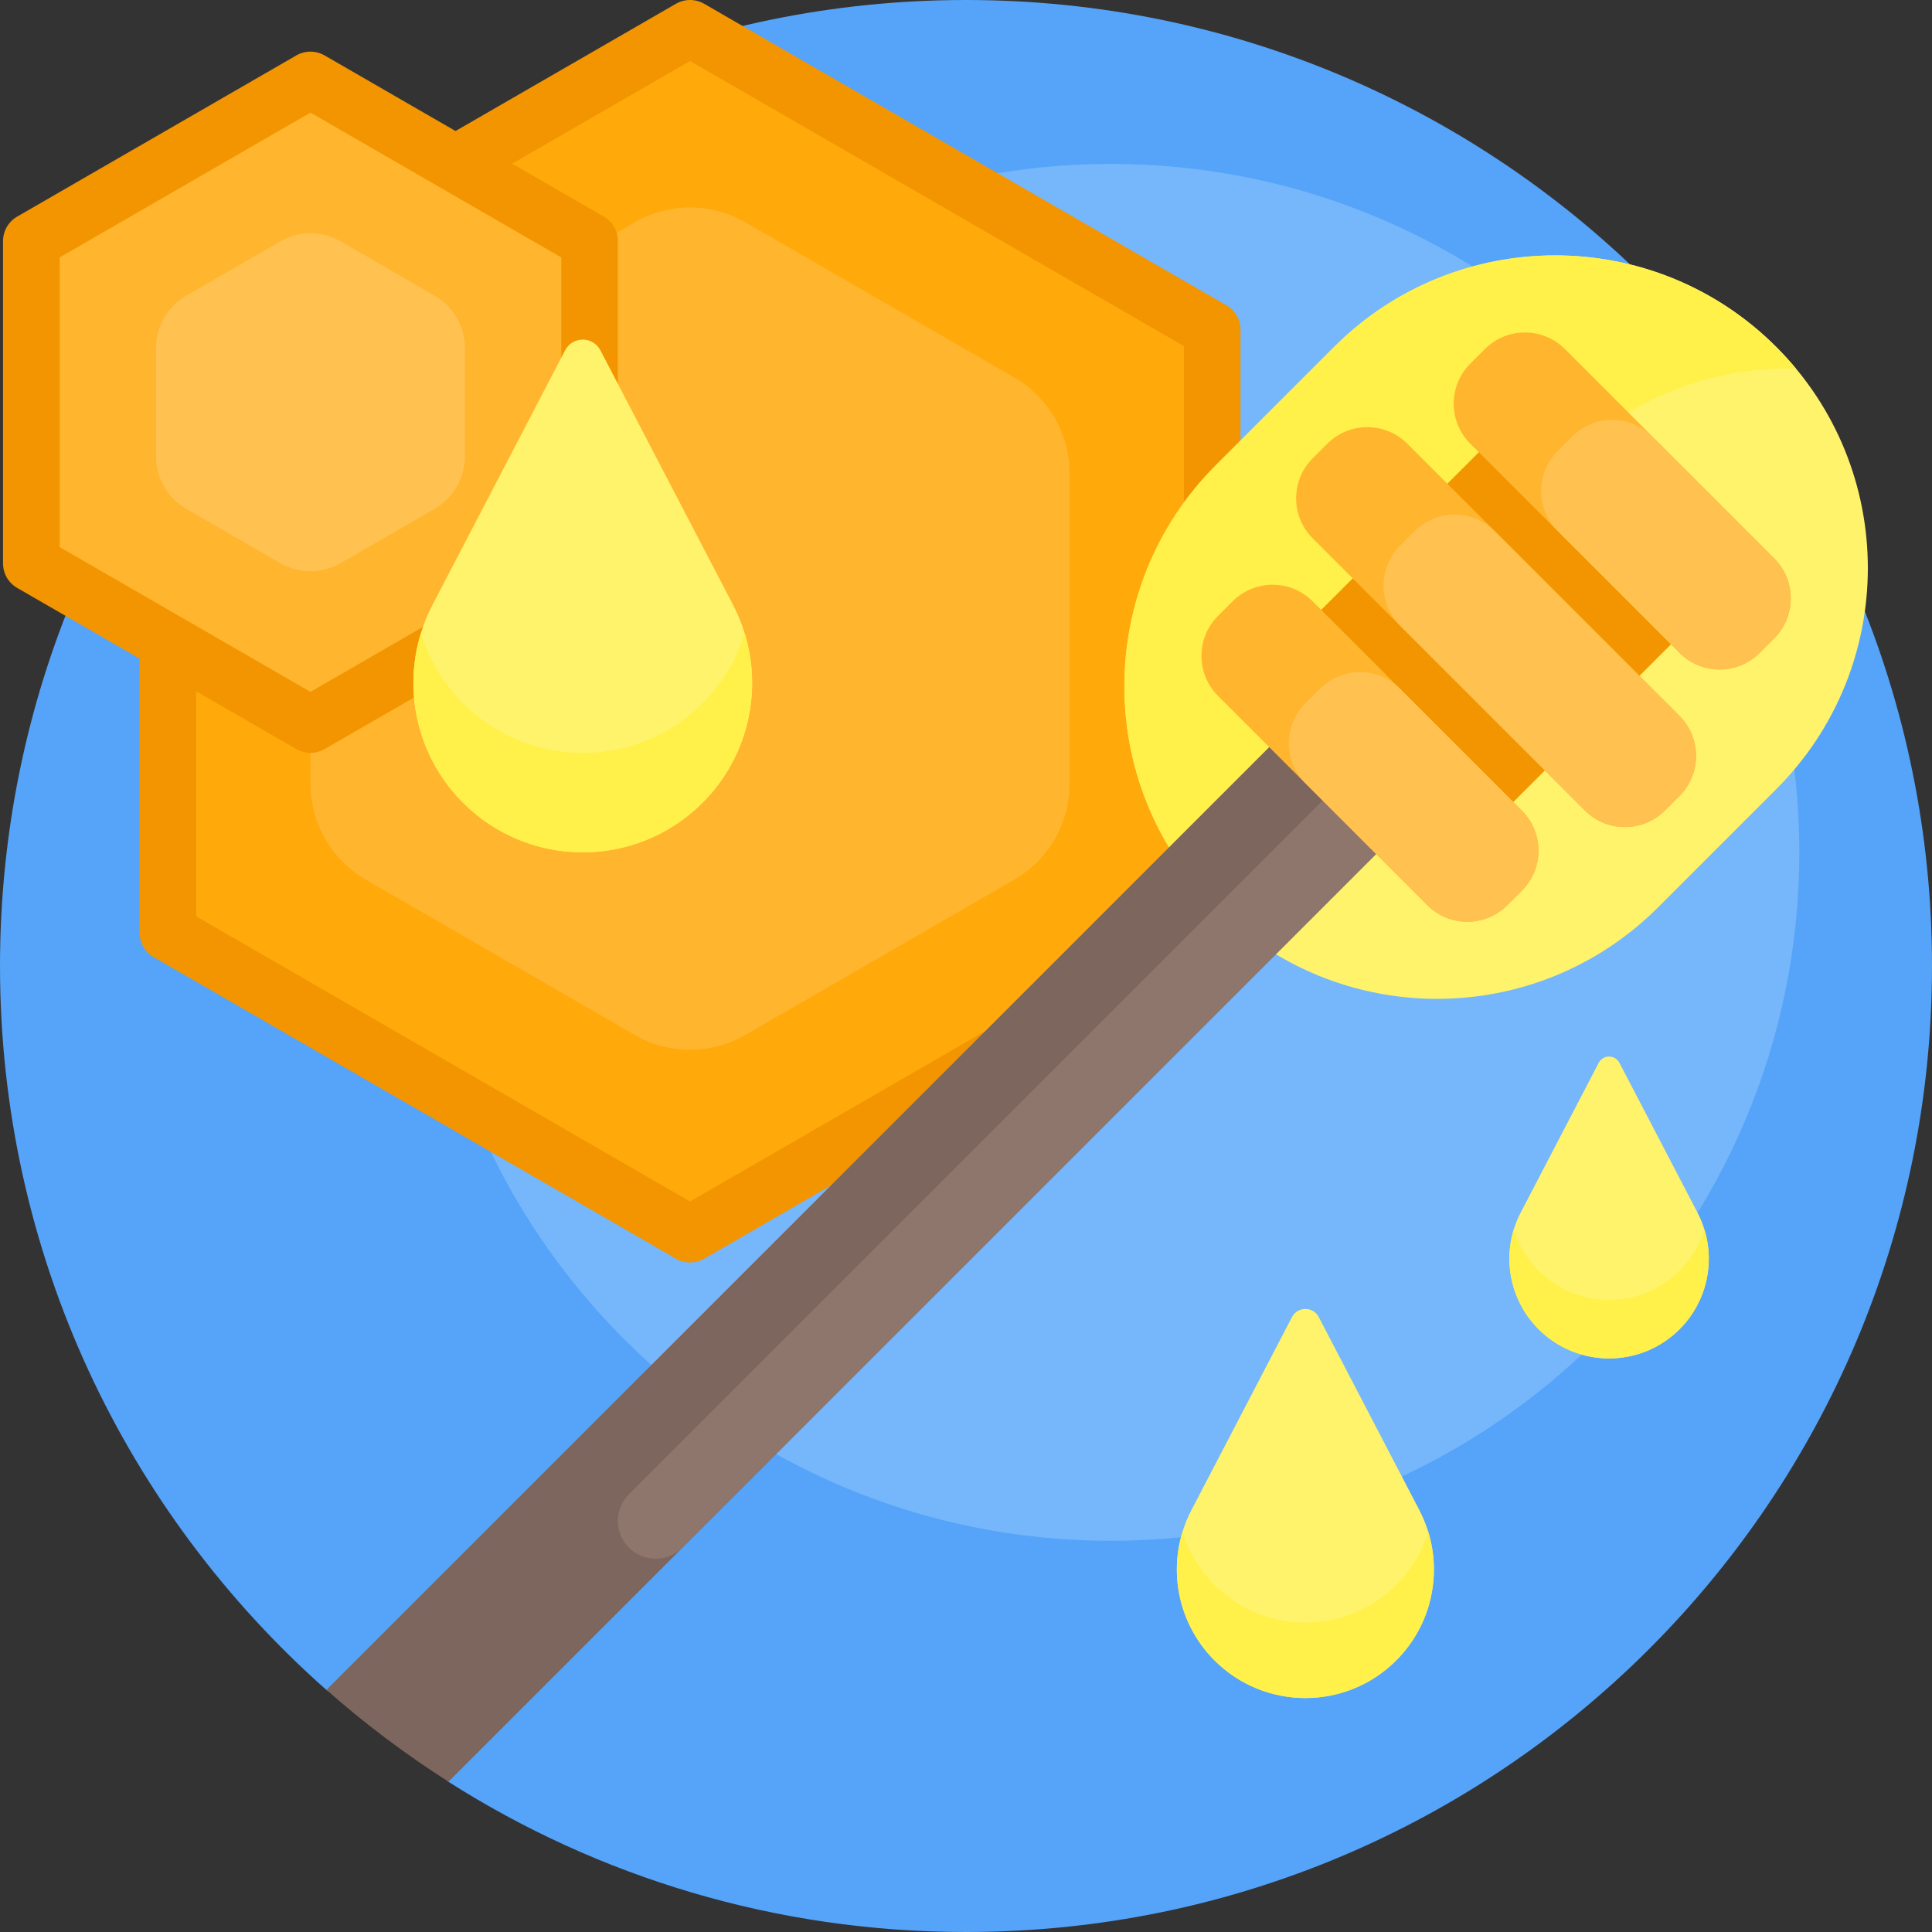 <svg id="Capa_1" enable-background="new 0 0 512 512" height="512" viewBox="0 0 512 512" width="512" xmlns="http://www.w3.org/2000/svg"><rect x="0" y="0" width="512" height="512" fill="#333333" stroke="none"/><g><path d="m512 256c0 141.385-114.615 256-256 256-50.462 0-97.514-14.6-137.162-39.807-2.323-1.477.603-5.944-1.668-7.492-6.737-4.594-13.243-9.501-19.498-14.701-2.009-1.67-9.215-.417-11.171-2.147-53.051-46.905-86.501-115.472-86.501-191.853 0-141.385 114.615-256 256-256s256 114.615 256 256z" fill="#55a4f9"/><path d="m476.843 225.885c0 100.763-81.684 182.447-182.447 182.447s-182.447-81.684-182.447-182.447 81.685-182.446 182.447-182.446 182.447 81.684 182.447 182.446z" fill="#76b6fa"/><path d="m321.245 86.693v159.785l-138.378 79.892-138.377-79.892v-159.785l138.377-79.892z" fill="#ffa90b"/><path d="m283.458 125.431v82.309c0 10.471-5.586 20.147-14.655 25.382l-71.282 41.155c-9.068 5.236-20.241 5.236-29.309 0l-71.282-41.154c-9.068-5.236-14.655-14.911-14.655-25.382v-82.309c0-10.471 5.586-20.147 14.655-25.382l71.282-41.155c9.068-5.236 20.241-5.236 29.309 0l71.282 41.155c9.069 5.234 14.655 14.91 14.655 25.381z" fill="#ffb52d"/><path d="m324.995 80.897-138.378-79.892c-2.32-1.34-5.18-1.34-7.5 0l-138.377 79.892c-2.32 1.34-3.75 3.815-3.75 6.495v159.785c0 2.68 1.43 5.155 3.75 6.495l138.377 79.893c1.16.67 2.455 1.005 3.75 1.005s2.59-.335 3.75-1.005l138.378-79.893c2.32-1.34 3.75-3.815 3.75-6.495v-159.784c0-2.68-1.43-5.156-3.75-6.496zm-11.25 161.95-130.878 75.563-130.877-75.563v-151.124l130.877-75.563 130.878 75.563z" fill="#f29500"/><path d="m156.25 63.893v85.417l-73.973 42.708-73.974-42.708v-85.417l73.973-42.708z" fill="#ffb52d"/><path d="m123.212 92.205v28.793c0 5.716-3.05 10.998-8 13.856l-24.936 14.397c-4.95 2.858-11.05 2.858-16 0l-24.936-14.396c-4.95-2.858-8-8.14-8-13.856v-28.794c0-5.716 3.05-10.998 8-13.856l24.936-14.397c4.95-2.858 11.05-2.858 16 0l24.936 14.397c4.95 2.857 8 8.14 8 13.856z" fill="#ffc14f"/><path d="m160 57.398-73.974-42.709c-2.32-1.34-5.18-1.34-7.5 0l-73.973 42.709c-2.32 1.34-3.75 3.815-3.75 6.495v85.417c0 2.68 1.43 5.155 3.75 6.495l73.974 42.708c1.16.67 2.455 1.005 3.75 1.005s2.59-.335 3.75-1.005l73.973-42.708c2.32-1.34 3.75-3.815 3.75-6.495v-85.417c0-2.68-1.43-5.155-3.75-6.495zm-11.25 87.582-66.474 38.378-66.473-38.378v-76.757l66.474-38.379 66.474 38.379v76.757z" fill="#f29500"/><path d="m470.73 209.133-31.309 31.308c-32.359 32.359-84.824 32.359-117.184 0-32.359-32.359-32.359-84.824 0-117.184l31.309-31.308c32.359-32.359 84.824-32.359 117.184 0 32.36 32.36 32.36 84.825 0 117.184z" fill="#fff36c"/><path d="m475.976 97.705c-21.904-.554-43.985 7.526-60.702 24.243l-63.038 63.038c-16.716 16.717-24.797 38.798-24.243 60.702-1.979-1.642-3.9-3.39-5.755-5.245-32.359-32.359-32.359-84.824 0-117.184l31.309-31.308c32.359-32.359 84.824-32.359 117.184 0 1.854 1.853 3.602 3.774 5.245 5.754z" fill="#fff04a"/><path d="m321.855 440.024c-10.515-10.515-12.993-26.635-6.122-39.822l26.658-51.165c1.495-2.869 5.6-2.869 7.095 0l26.658 51.165c6.871 13.187 4.393 29.307-6.122 39.822-13.3 13.301-34.865 13.301-48.167 0zm85.885-87.764c-8.158-8.158-10.08-20.664-4.75-30.895l20.683-39.696c1.16-2.226 4.345-2.226 5.504 0l20.682 39.696c5.331 10.231 3.408 22.738-4.75 30.895-10.318 10.32-27.049 10.32-37.369 0zm-285.039-139.521c-13.856-13.856-17.122-35.1-8.067-52.478l35.131-67.426c1.97-3.781 7.38-3.781 9.35 0l35.131 67.426c9.054 17.378 5.789 38.622-8.067 52.478-17.53 17.529-45.949 17.529-63.478 0z" fill="#fff36c"/><path d="m378.499 405.938c3.657 11.891.554 25.056-8.476 34.086-13.301 13.301-34.867 13.301-48.168 0-9.03-9.03-12.133-22.195-8.476-34.086 1.595 5.199 4.445 10.054 8.476 14.086 13.301 13.301 34.867 13.301 48.168 0 4.032-4.032 6.882-8.887 8.476-14.086zm73.188-80.123c2.837 9.225.43 19.439-6.576 26.445-10.32 10.32-27.051 10.32-37.37 0-7.006-7.006-9.413-17.22-6.576-26.445 1.237 4.033 3.448 7.801 6.576 10.928 10.32 10.32 27.051 10.32 37.37 0 3.128-3.127 5.339-6.895 6.576-10.928zm-254.34-157.995c4.819 15.67.73 33.019-11.17 44.919-17.528 17.528-45.948 17.528-63.476 0-11.9-11.9-15.989-29.249-11.17-44.919 2.101 6.851 5.857 13.25 11.17 18.563 17.528 17.528 45.948 17.528 63.476 0 5.313-5.313 9.069-11.712 11.17-18.563z" fill="#fff04a"/><path d="m379.328 211.693-260.473 260.474c-11.423-7.265-22.232-15.41-32.332-24.338l264.47-264.47z" fill="#7c665d"/><path d="m378.806 212.157-197.99 197.99c-3.905 3.905-10.237 3.905-14.142 0s-3.905-10.237 0-14.142l197.99-197.99c3.905-3.905 10.237-3.905 14.142 0s3.906 10.237 0 14.142z" fill="#8f766c"/><path d="m453.76 159.831-70.711 70.711-50.912-50.912 70.711-70.711z" fill="#f29500"/><path d="m403.321 214.816c5.858 5.858 5.858 15.355 0 21.213l-3.857 3.857c-5.858 5.858-15.355 5.858-21.213 0l-55.458-55.457c-5.858-5.858-5.858-15.355 0-21.213l3.857-3.857c5.858-5.858 15.355-5.858 21.213 0zm-30.364-97.218c-5.858-5.858-15.355-5.858-21.213 0l-3.857 3.857c-5.858 5.858-5.858 15.355 0 21.213l72.125 72.125c5.858 5.858 15.355 5.858 21.213 0l3.857-3.857c5.858-5.858 5.858-15.355 0-21.213zm97.218 30.364-55.458-55.458c-5.858-5.858-15.355-5.858-21.213 0l-3.857 3.857c-5.858 5.858-5.858 15.355 0 21.213l55.457 55.458c5.858 5.858 15.355 5.858 21.213 0l3.857-3.857c5.859-5.858 5.859-15.355.001-21.213z" fill="#ffb52d"/><path d="m437.866 115.654 32.309 32.309c5.858 5.858 5.858 15.355 0 21.213l-3.857 3.857c-5.855 5.855-15.347 5.858-21.205.008l-32.317-32.317c-5.858-5.858-5.858-15.355 0-21.213l3.857-3.857c5.858-5.858 15.355-5.858 21.213 0zm-66.862 66.845c-5.858-5.85-15.35-5.847-21.205.008l-3.857 3.857c-5.855 5.855-5.858 15.347-.008 21.205l32.317 32.317c5.858 5.858 15.355 5.858 21.213 0l3.857-3.857c5.858-5.858 5.858-15.355 0-21.213zm25.095-41.759c-5.859-5.851-15.351-5.849-21.207.006l-3.857 3.857c-5.858 5.858-5.858 15.355 0 21.213l48.982 48.982c5.859 5.851 15.351 5.849 21.207-.006l3.857-3.857c5.858-5.858 5.858-15.355 0-21.213z" fill="#ffc14f"/></g></svg>
